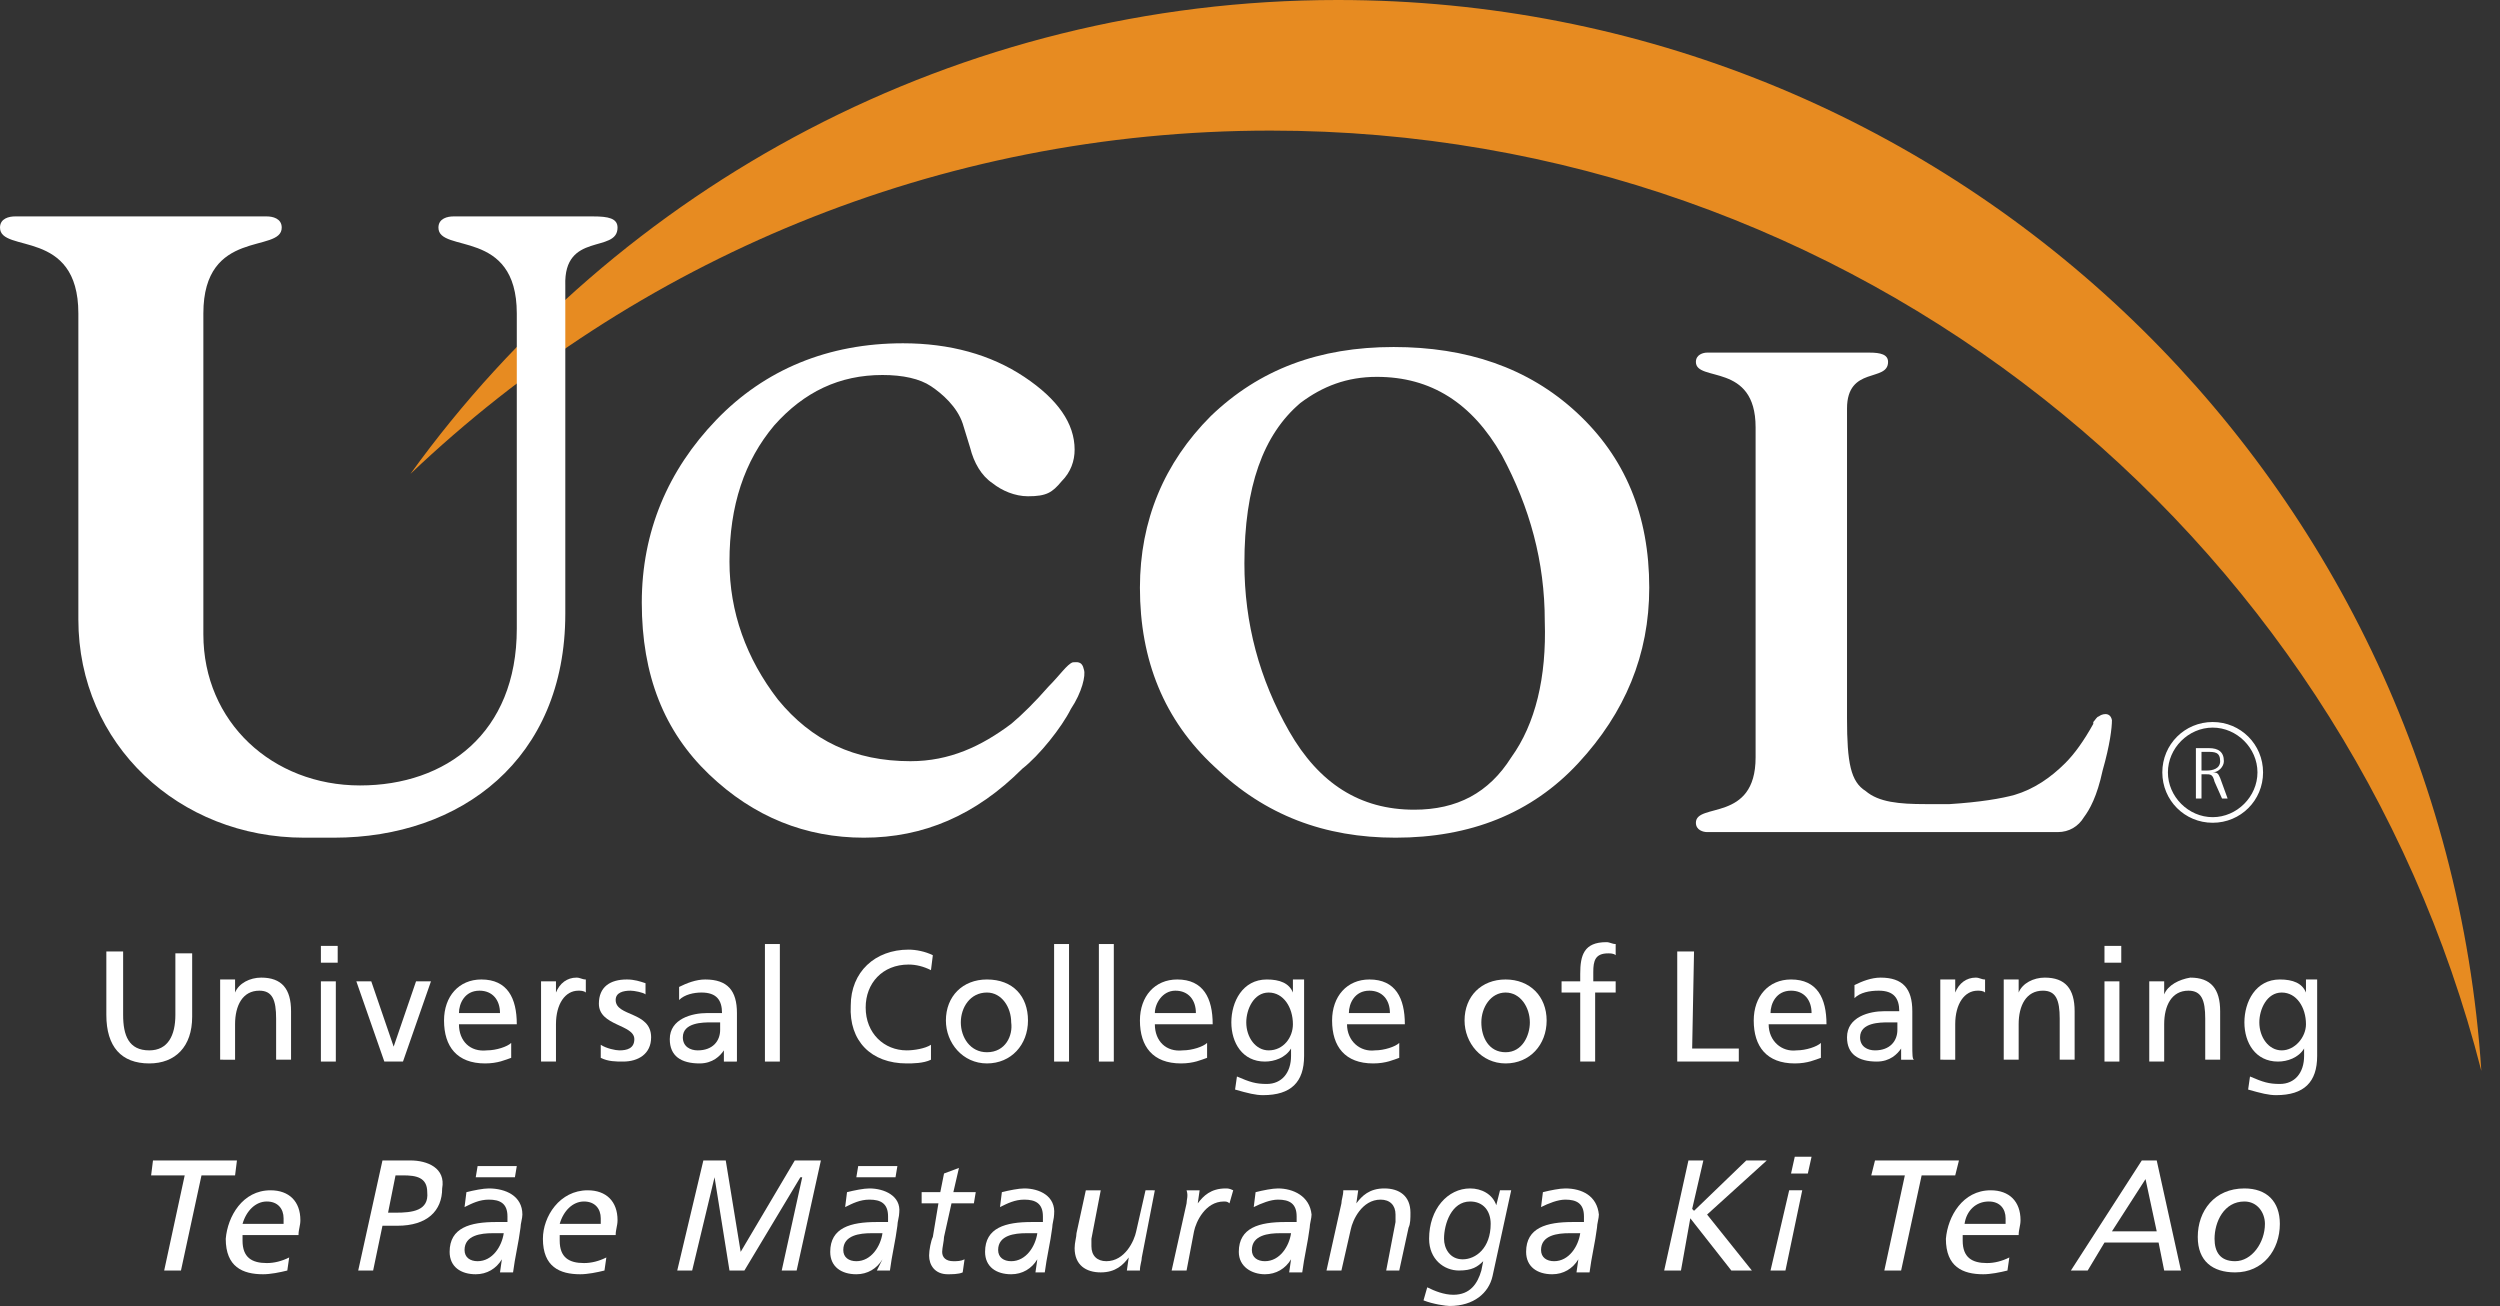 <?xml version="1.0" encoding="utf-8"?>
<!-- Generator: Adobe Illustrator 19.2.1, SVG Export Plug-In . SVG Version: 6.00 Build 0)  -->
<svg version="1.1" id="Layer_1" xmlns="http://www.w3.org/2000/svg" xmlns:xlink="http://www.w3.org/1999/xlink" x="0px" y="0px"
	 viewBox="0 0 134 70" style="enable-background:new 0 0 134 70;" xml:space="preserve">
<rect x="0" y="0" width="134" height="70" fill="#333333" stroke="none"/>
<style type="text/css">
	.st0{fill:#E78B21;}
	.st1{fill:#FFFFFF;}
</style>
<g>
	<path class="st0" d="M133,57.4c-7.4-29-33.7-50.4-64.9-50.4c-17.9,0-34.1,7-46.1,18.4C33.1,10,51.3,0,71.7,0
		C104.3,0,130.9,25.3,133,57.4"/>
	<path class="st1" d="M120.3,63.7c-1.6,0-2.5,1.2-2.5,2.6c0,1.3,0.8,1.9,2,1.9c1.5,0,2.4-1.2,2.4-2.6
		C122.2,64.4,121.5,63.7,120.3,63.7z M119.8,67.6c-0.8,0-1.1-0.5-1.1-1.2c0-0.9,0.5-2,1.6-2c0.7,0,1.1,0.6,1.1,1.2
		C121.4,66.6,120.7,67.6,119.8,67.6z"/>
	<path class="st1" d="M108.2,54.9c0-1,0.4-1.8,1.3-1.8c0.7,0,0.9,0.5,0.9,1.5l0,2.2h0.8l0-2.6c0-1.2-0.5-1.8-1.6-1.8
		c-0.6,0-1.2,0.3-1.4,0.8h0v-0.7h-0.8l0,4.3h0.8V54.9z"/>
	<path class="st1" d="M108.2,66.2c0-0.3,0.1-0.5,0.1-0.8c0-1-0.6-1.6-1.6-1.6c-1.5,0-2.3,1.4-2.4,2.6c0,1.5,0.9,1.9,2,1.9
		c0.4,0,0.9-0.1,1.3-0.2l0.1-0.7c-0.4,0.2-0.8,0.3-1.2,0.3c-0.8,0-1.3-0.3-1.3-1.2c0-0.1,0-0.2,0-0.3H108.2z M106.6,64.4
		c0.6,0,0.9,0.4,0.9,0.9c0,0.1,0,0.2,0,0.3h-2.2C105.4,64.9,105.9,64.4,106.6,64.4z"/>
	<path class="st1" d="M104.8,56.9v-2c0-1.1,0.5-1.8,1.2-1.8c0.1,0,0.3,0,0.4,0.1l0-0.7c-0.2,0-0.3-0.1-0.5-0.1
		c-0.5,0-0.9,0.3-1.1,0.8h0v-0.7H104v4.3H104.8z"/>
	<polygon class="st1" points="100.3,63 102.1,63 101,68.1 101.9,68.1 103,63 104.8,63 105,62.2 100.5,62.2 	"/>
	<path class="st1" d="M102.5,56v-1.8c0-1.2-0.5-1.8-1.7-1.8c-0.5,0-1,0.2-1.4,0.4l0,0.7c0.3-0.3,0.8-0.4,1.3-0.4
		c0.8,0,1.1,0.4,1.1,1.1c-0.3,0-0.5,0-0.8,0c-0.8,0-2,0.3-2,1.4c0,0.9,0.6,1.3,1.6,1.3c0.7,0,1.1-0.4,1.3-0.7h0l0,0.6h0.7
		C102.5,56.8,102.5,56.5,102.5,56z M101.7,55.2c0,0.6-0.4,1.1-1.2,1.1c-0.4,0-0.8-0.2-0.8-0.7c0-0.8,1.1-0.8,1.5-0.8
		c0.2,0,0.3,0,0.5,0V55.2z"/>
	<path class="st1" d="M94.8,54.9h3.1c0-1.4-0.5-2.4-1.9-2.4c-1.2,0-2,0.9-2,2.2c0,1.4,0.7,2.3,2.2,2.3c0.7,0,1.1-0.2,1.4-0.3v-0.8
		c-0.2,0.2-0.8,0.4-1.3,0.4C95.5,56.4,94.8,55.8,94.8,54.9z M96,53.1c0.7,0,1.1,0.5,1.1,1.2h-2.2C94.9,53.8,95.2,53.1,96,53.1z"/>
	<polygon class="st1" points="96,62.9 96.9,62.9 97.1,62 96.2,62 	"/>
	<polygon class="st1" points="95.9,63.8 94.9,68.1 95.7,68.1 96.6,63.8 	"/>
	<path class="st1" d="M85.4,52.6v-0.5c0-0.6,0.1-1,0.8-1c0.1,0,0.3,0,0.4,0.1l0-0.6c-0.2,0-0.3-0.1-0.5-0.1c-1.2,0-1.4,0.7-1.4,1.7
		v0.4h-1v0.6h1l0,3.7h0.8v-3.7h1.1v-0.6H85.4z"/>
	<path class="st1" d="M83.9,63.7c-0.3,0-0.8,0.1-1.2,0.2l-0.1,0.8c0.4-0.2,0.9-0.4,1.3-0.4c0.6,0,1,0.2,1,0.9c0,0.1,0,0.2,0,0.3
		c-0.2,0-0.4,0-0.6,0c-1.4,0-2.5,0.3-2.5,1.6c0,0.8,0.6,1.2,1.4,1.2c0.6,0,1.1-0.3,1.4-0.8h0l-0.1,0.7h0.7c0.1-0.8,0.3-1.6,0.4-2.4
		c0-0.2,0.1-0.5,0.1-0.7C85.6,64.1,84.8,63.7,83.9,63.7z M83.3,67.6c-0.4,0-0.7-0.2-0.7-0.6c0-0.8,0.9-0.9,1.5-0.9h0.6
		C84.6,66.8,84.1,67.6,83.3,67.6z"/>
	<path class="st1" d="M80.7,52.5c-1.3,0-2.2,0.9-2.2,2.2c0,1.2,0.9,2.3,2.2,2.3c1.3,0,2.2-1,2.2-2.3C82.9,53.4,82,52.5,80.7,52.5z
		 M80.7,56.4c-0.9,0-1.3-0.8-1.3-1.6c0-0.8,0.5-1.6,1.3-1.6c0.8,0,1.3,0.8,1.3,1.6C82,55.5,81.6,56.4,80.7,56.4z"/>
	<path class="st1" d="M80.4,63.8l-0.2,0.8h0c-0.2-0.6-0.8-0.9-1.4-0.9c-1.2,0-2.2,1.1-2.2,2.7c0,1.1,0.8,1.7,1.6,1.7
		c0.7,0,1-0.2,1.3-0.5h0l-0.1,0.5c-0.2,0.7-0.6,1.3-1.5,1.3c-0.5,0-1-0.2-1.4-0.4l-0.2,0.7c0.5,0.2,1.2,0.3,1.4,0.3
		c1.3,0,2.1-0.7,2.3-1.6l1-4.6H80.4z M78.4,67.5c-0.7,0-1-0.6-1-1.1c0-0.8,0.4-2,1.4-2c0.7,0,1.1,0.5,1.1,1.2
		C79.9,66.9,79.1,67.5,78.4,67.5z"/>
	<path class="st1" d="M71.9,64.5l-0.8,3.6h0.8l0.5-2.2c0.1-0.5,0.6-1.6,1.6-1.6c0.5,0,0.8,0.3,0.8,0.8c0,0.1,0,0.3,0,0.4l-0.5,2.6
		H75l0.5-2.3c0.1-0.2,0.1-0.5,0.1-0.8c0-0.9-0.6-1.3-1.4-1.3c-0.8,0-1.2,0.4-1.5,0.8h0l0.1-0.7H72C72,64.1,71.9,64.3,71.9,64.5"/>
	<path class="st1" d="M72.2,54.9h3.1c0-1.4-0.5-2.4-1.9-2.4c-1.2,0-2,0.9-2,2.2c0,1.4,0.7,2.3,2.2,2.3c0.7,0,1.1-0.2,1.4-0.3v-0.8
		c-0.2,0.2-0.8,0.4-1.3,0.4C72.9,56.4,72.2,55.8,72.2,54.9z M73.4,53.1c0.7,0,1.1,0.5,1.1,1.2h-2.2C72.3,53.8,72.6,53.1,73.4,53.1z"
		/>
	<path class="st1" d="M68.5,63.7c-0.3,0-0.8,0.1-1.2,0.2l-0.1,0.8c0.4-0.2,0.9-0.4,1.3-0.4c0.6,0,1,0.2,1,0.9c0,0.1,0,0.2,0,0.3
		c-0.2,0-0.4,0-0.6,0c-1.4,0-2.5,0.3-2.5,1.6c0,0.8,0.7,1.2,1.4,1.2c0.6,0,1.1-0.3,1.4-0.8h0l-0.1,0.7h0.7c0.1-0.8,0.3-1.6,0.4-2.4
		c0-0.2,0.1-0.5,0.1-0.7C70.2,64.1,69.3,63.7,68.5,63.7z M67.8,67.6c-0.4,0-0.7-0.2-0.7-0.6c0-0.8,0.9-0.9,1.5-0.9h0.6
		C69.1,66.8,68.6,67.6,67.8,67.6z"/>
	<path class="st1" d="M69.3,52.6l0,0.6h0c-0.2-0.5-0.7-0.7-1.4-0.7c-1.3,0-1.9,1.2-1.9,2.3c0,1.1,0.6,2.1,1.8,2.1
		c0.5,0,1.1-0.2,1.4-0.7h0v0.4c0,0.9-0.5,1.5-1.3,1.5c-0.6,0-0.9-0.1-1.6-0.4l-0.1,0.7c0.7,0.2,1.1,0.3,1.5,0.3
		c1.5,0,2.2-0.7,2.2-2.1v-4.1H69.3z M68,56.3c-0.7,0-1.2-0.7-1.2-1.5c0-0.7,0.4-1.6,1.2-1.6c0.8,0,1.3,0.8,1.3,1.7
		C69.3,55.6,68.8,56.3,68,56.3z"/>
	<path class="st1" d="M63.6,64.5l-0.8,3.6h0.8l0.4-2.1c0.1-0.5,0.6-1.6,1.6-1.6c0.1,0,0.2,0,0.3,0.1l0.2-0.7
		c-0.2-0.1-0.3-0.1-0.4-0.1c-0.8,0-1.2,0.4-1.5,0.8h0l0.1-0.7h-0.7C63.7,64.1,63.6,64.3,63.6,64.5"/>
	<path class="st1" d="M54.9,63.7c-0.3,0-0.8,0.1-1.2,0.2l-0.1,0.8c0.4-0.2,0.8-0.4,1.3-0.4c0.6,0,1,0.2,1,0.9c0,0.1,0,0.2,0,0.3
		c-0.2,0-0.4,0-0.6,0c-1.4,0-2.5,0.3-2.5,1.6c0,0.8,0.6,1.2,1.4,1.2c0.6,0,1.1-0.3,1.4-0.8h0l-0.1,0.7H56c0.1-0.8,0.3-1.6,0.4-2.4
		c0-0.2,0.1-0.5,0.1-0.7C56.6,64.1,55.7,63.7,54.9,63.7z M54.2,67.6c-0.4,0-0.7-0.2-0.7-0.6c0-0.8,0.9-0.9,1.5-0.9h0.6
		C55.5,66.8,55,67.6,54.2,67.6z"/>
	<rect x="56.5" y="50.6" class="st1" width="0.8" height="6.3"/>
	<path class="st1" d="M52.9,52.5c-1.3,0-2.2,0.9-2.2,2.2c0,1.2,0.9,2.3,2.2,2.3c1.3,0,2.2-1,2.2-2.3C55.1,53.4,54.3,52.5,52.9,52.5z
		 M52.9,56.4c-0.9,0-1.4-0.8-1.4-1.6c0-0.8,0.5-1.6,1.4-1.6c0.8,0,1.3,0.8,1.3,1.6C54.3,55.5,53.9,56.4,52.9,56.4z"/>
	<path class="st1" d="M49.4,64.5h0.9L50,66.3c-0.1,0.2-0.2,0.7-0.2,1c0,0.5,0.3,1,1,1c0.2,0,0.6,0,0.8-0.1l0.1-0.7
		c-0.2,0.1-0.4,0.1-0.6,0.1c-0.4,0-0.6-0.2-0.6-0.5c0-0.2,0.1-0.6,0.1-0.8l0.4-1.8h1.2l0.1-0.6h-1.2l0.3-1.3l-0.8,0.3l-0.2,1h-1
		L49.4,64.5z"/>
	<path class="st1" d="M48.6,57c0.3,0,0.9,0,1.3-0.2L49.9,56c-0.3,0.2-0.9,0.3-1.3,0.3c-1.2,0-2.2-0.9-2.2-2.3c0-1.3,0.9-2.3,2.3-2.3
		c0.4,0,0.8,0.1,1.2,0.3l0.1-0.8c-0.4-0.2-0.9-0.3-1.3-0.3c-1.8,0-3.1,1.2-3.1,3C45.5,55.8,46.7,57,48.6,57"/>
	<polygon class="st1" points="48.1,62.5 46,62.5 45.9,63.1 48,63.1 	"/>
	<path class="st1" d="M46.6,63.7c-0.3,0-0.8,0.1-1.2,0.2l-0.1,0.8c0.4-0.2,0.8-0.4,1.3-0.4c0.6,0,1,0.2,1,0.9c0,0.1,0,0.2,0,0.3
		c-0.2,0-0.4,0-0.6,0c-1.4,0-2.5,0.3-2.5,1.6c0,0.8,0.6,1.2,1.4,1.2c0.6,0,1.1-0.3,1.4-0.8h0L47,68.1h0.7c0.1-0.8,0.3-1.6,0.4-2.4
		c0-0.2,0.1-0.5,0.1-0.7C48.3,64.1,47.4,63.7,46.6,63.7z M45.9,67.6c-0.4,0-0.7-0.2-0.7-0.6c0-0.8,0.9-0.9,1.5-0.9h0.6
		C47.2,66.8,46.7,67.6,45.9,67.6z"/>
	<polygon class="st1" points="37.7,62.2 36.3,68.1 37.1,68.1 38.3,63.1 38.3,63.1 39.1,68.1 39.9,68.1 42.9,63.1 43,63.1 41.9,68.1 
		42.7,68.1 44,62.2 42.6,62.2 39.7,67.1 38.9,62.2 	"/>
	<rect x="41" y="50.6" class="st1" width="0.8" height="6.3"/>
	<path class="st1" d="M39.5,56.9c0-0.1,0-0.4,0-0.8v-1.8c0-1.2-0.5-1.8-1.7-1.8c-0.5,0-1,0.2-1.4,0.4l0,0.7c0.3-0.3,0.8-0.4,1.2-0.4
		c0.8,0,1.1,0.4,1.1,1.1c-0.3,0-0.5,0-0.8,0c-0.8,0-2,0.3-2,1.4c0,0.9,0.6,1.3,1.6,1.3c0.7,0,1.1-0.4,1.3-0.7h0v0.6H39.5z
		 M38.6,55.2c0,0.6-0.4,1.1-1.2,1.1c-0.4,0-0.8-0.2-0.8-0.7c0-0.8,1.1-0.8,1.5-0.8c0.2,0,0.3,0,0.5,0V55.2z"/>
	<path class="st1" d="M33,66.2c0-0.3,0.1-0.5,0.1-0.8c0-1-0.6-1.6-1.6-1.6c-1.5,0-2.4,1.4-2.4,2.6c0,1.5,0.9,1.9,2,1.9
		c0.4,0,0.9-0.1,1.3-0.2l0.1-0.7c-0.4,0.2-0.8,0.3-1.2,0.3c-0.8,0-1.3-0.3-1.3-1.2c0-0.1,0-0.2,0-0.3H33z M31.3,64.4
		c0.6,0,0.9,0.4,0.9,0.9c0,0.1,0,0.2,0,0.3H30C30.2,64.9,30.7,64.4,31.3,64.4z"/>
	<path class="st1" d="M29.7,52.6h-0.7v4.3h0.8v-2c0-1.1,0.5-1.8,1.2-1.8c0.1,0,0.3,0,0.4,0.1v-0.7c-0.2,0-0.3-0.1-0.5-0.1
		c-0.5,0-0.9,0.3-1.1,0.8h0V52.6z"/>
	<path class="st1" d="M26.2,63.7c-0.3,0-0.8,0.1-1.2,0.2l-0.1,0.8c0.4-0.2,0.8-0.4,1.3-0.4c0.6,0,1,0.2,1,0.9c0,0.1,0,0.2,0,0.3
		c-0.2,0-0.4,0-0.6,0c-1.4,0-2.5,0.3-2.5,1.6c0,0.8,0.6,1.2,1.4,1.2c0.6,0,1.1-0.3,1.4-0.8h0l-0.1,0.7h0.7c0.1-0.8,0.3-1.6,0.4-2.4
		c0-0.2,0.1-0.5,0.1-0.7C28,64.1,27.1,63.7,26.2,63.7z M25.6,67.6c-0.4,0-0.7-0.2-0.7-0.6c0-0.8,0.9-0.9,1.5-0.9H27
		C26.9,66.8,26.4,67.6,25.6,67.6z"/>
	<path class="st1" d="M24.6,54.9h3.1c0-1.4-0.5-2.4-1.9-2.4c-1.2,0-2,0.9-2,2.2c0,1.4,0.7,2.3,2.2,2.3c0.7,0,1.1-0.2,1.4-0.3v-0.8
		c-0.2,0.2-0.8,0.4-1.3,0.4C25.2,56.4,24.6,55.8,24.6,54.9z M25.7,53.1c0.7,0,1.1,0.5,1.1,1.2h-2.2C24.6,53.8,24.9,53.1,25.7,53.1z"
		/>
	<polygon class="st1" points="27.7,62.5 25.6,62.5 25.5,63.1 27.6,63.1 	"/>
	<path class="st1" d="M22,62.2h-1.5l-1.3,5.9h0.8l0.5-2.4h0.8c1.6,0,2.4-0.8,2.4-2C23.9,62.6,22.9,62.2,22,62.2z M21.2,65h-0.4
		l0.4-2h0.4c0.7,0,1.3,0.1,1.3,0.9C23,64.9,22.1,65,21.2,65z"/>
	<polygon class="st1" points="19.9,52.6 19.1,52.6 20.6,56.9 21.6,56.9 23.1,52.6 22.3,52.6 21.1,56.1 21.1,56.1 	"/>
	<rect x="17.2" y="52.6" class="st1" width="0.8" height="4.3"/>
	<rect x="17.2" y="50.7" class="st1" width="0.9" height="0.9"/>
	<path class="st1" d="M16,66.2c0-0.3,0.1-0.5,0.1-0.8c0-1-0.6-1.6-1.6-1.6c-1.5,0-2.3,1.4-2.4,2.6c0,1.5,0.9,1.9,2,1.9
		c0.4,0,0.9-0.1,1.3-0.2l0.1-0.7c-0.4,0.2-0.8,0.3-1.2,0.3c-0.8,0-1.3-0.3-1.3-1.2c0-0.1,0-0.2,0-0.3H16z M14.3,64.4
		c0.6,0,0.9,0.4,0.9,0.9c0,0.1,0,0.2,0,0.3H13C13.2,64.9,13.7,64.4,14.3,64.4z"/>
	<path class="st1" d="M12.6,56.9v-2c0-1,0.4-1.8,1.3-1.8c0.7,0,0.9,0.5,0.9,1.5v2.2h0.8l0-2.6c0-1.2-0.5-1.8-1.6-1.8
		c-0.6,0-1.2,0.3-1.4,0.8h0l0-0.7h-0.8l0,4.3H12.6z"/>
	<polygon class="st1" points="8.1,63 9.9,63 8.8,68.1 9.7,68.1 10.8,63 12.6,63 12.7,62.2 8.2,62.2 	"/>
	<path class="st1" d="M6.5,51H5.7l0,3.4C5.7,56.1,6.5,57,8,57c1.4,0,2.3-0.9,2.3-2.5l0-3.4H9.4v3.3c0,1.1-0.4,1.9-1.4,1.9
		c-1.1,0-1.4-0.8-1.4-1.9V51z"/>
	<path class="st1" d="M33.1,12.2c0-0.5-0.5-0.6-1.3-0.6h-7.5c-0.3,0-0.8,0.1-0.8,0.6c0,1.4,4.2,0,4.2,4.6l0,16.9
		c0,5.6-3.8,8.4-8.4,8.4c-4.7,0-8.4-3.4-8.4-8.1l0-17.2c0-4.6,4.2-3.2,4.2-4.6c0-0.5-0.5-0.6-0.8-0.6H0.8c-0.3,0-0.8,0.1-0.8,0.6
		c0,1.4,4.2,0,4.2,4.6l0,16.4c0,6.7,5.4,11.7,12.1,11.7l1.6,0c6.8,0,12.4-4.2,12.4-12l0-4l0-13.6C30.2,12.4,33.1,13.6,33.1,12.2"/>
	<path class="st1" d="M34.6,52.7c-0.3-0.1-0.6-0.2-1-0.2c-0.9,0-1.5,0.4-1.5,1.3c0,1.2,1.9,1.1,1.9,1.9c0,0.5-0.4,0.6-0.8,0.6
		c-0.2,0-0.7-0.1-1-0.3l0,0.7c0.4,0.2,0.8,0.2,1.2,0.2c0.8,0,1.5-0.4,1.5-1.3c0-1.4-1.9-1.1-1.9-2c0-0.4,0.4-0.5,0.8-0.5
		c0.2,0,0.7,0.1,0.8,0.2L34.6,52.7z"/>
	<path class="st1" d="M57.4,38c0.6-0.9,0.8-1.8,0.7-2.1c-0.1-0.5-0.4-0.4-0.6-0.4c-0.3,0.1-0.7,0.7-1.3,1.3c-0.7,0.8-1.4,1.5-2,2
		c-1.6,1.2-3.3,2-5.4,2c-3,0-5.3-1.1-7.1-3.3c-1.7-2.2-2.6-4.7-2.6-7.4c0-3,0.8-5.4,2.4-7.3c1.6-1.8,3.5-2.7,5.8-2.7
		c1.1,0,2,0.2,2.6,0.6c0.6,0.4,1.4,1.1,1.7,2l0.4,1.3c0.2,0.8,0.6,1.5,1.2,1.9c0.5,0.4,1.2,0.7,1.9,0.7c1,0,1.3-0.2,1.8-0.8
		c0.5-0.5,0.7-1.1,0.7-1.7c0-1.4-0.9-2.7-2.7-3.9c-1.8-1.2-4-1.8-6.5-1.8c-4,0-7.4,1.4-10,4.1c-2.6,2.7-4,6-4,9.8
		c0,3.9,1.2,6.9,3.6,9.2c2.4,2.3,5.2,3.4,8.3,3.4c3.2,0,6-1.2,8.5-3.7C55.7,40.5,56.9,39,57.4,38"/>
	<rect x="58.9" y="50.6" class="st1" width="0.8" height="6.3"/>
	<path class="st1" d="M61.4,63.8L60.9,66c-0.1,0.5-0.6,1.6-1.6,1.6c-0.5,0-0.8-0.3-0.8-0.8c0-0.1,0-0.3,0-0.4l0.5-2.6h-0.8l-0.5,2.3
		c0,0.2-0.1,0.5-0.1,0.8c0,0.9,0.6,1.3,1.4,1.3c0.8,0,1.2-0.4,1.5-0.8h0l-0.1,0.7h0.7c0-0.3,0.1-0.5,0.1-0.7l0.7-3.6H61.4z"/>
	<path class="st1" d="M61.9,54.9H65c0-1.4-0.5-2.4-1.9-2.4c-1.2,0-2,0.9-2,2.2c0,1.4,0.7,2.3,2.2,2.3c0.7,0,1.1-0.2,1.4-0.3v-0.8
		c-0.2,0.2-0.8,0.4-1.3,0.4C62.5,56.4,61.9,55.8,61.9,54.9z M63,53.1c0.7,0,1.1,0.5,1.1,1.2h-2.2C61.9,53.8,62.3,53.1,63,53.1z"/>
	<path class="st1" d="M84.5,22.1c-2.6-2.4-5.9-3.5-9.8-3.5c-4,0-7.2,1.2-9.8,3.7c-2.5,2.5-3.8,5.6-3.8,9.2c0,3.9,1.3,7.1,4,9.6
		c2.7,2.6,5.9,3.8,9.7,3.8c4,0,7.3-1.3,9.8-4c2.5-2.7,3.8-5.8,3.8-9.4C88.4,27.6,87.1,24.5,84.5,22.1z M81,40.6
		c-1.2,1.9-2.9,2.8-5.2,2.8c-2.9,0-5.1-1.4-6.7-4.2c-1.6-2.8-2.4-5.8-2.4-9c0-4.1,1-6.9,3-8.6c1.2-0.9,2.5-1.4,4.1-1.4
		c2.9,0,5.1,1.4,6.7,4.2c1.5,2.8,2.3,5.7,2.3,8.9C82.9,36.3,82.3,38.8,81,40.6z"/>
	<polygon class="st1" points="90.5,62.2 89.2,68.1 90.1,68.1 90.6,65.3 92.8,68.1 93.9,68.1 91.5,65.1 94.7,62.2 93.6,62.2 
		90.8,64.9 90.7,64.8 91.3,62.2 	"/>
	<polygon class="st1" points="93.2,56.2 90.7,56.2 90.8,51 89.9,51 89.9,56.9 93.2,56.9 	"/>
	<path class="st1" d="M112.7,41.3c0.4-1.4,0.5-2.3,0.5-2.7c-0.1-0.5-0.6-0.3-0.7-0.2c-0.1,0-0.2,0.2-0.3,0.3l0,0.1
		c-0.5,0.9-1,1.6-1.5,2.1c-0.8,0.8-1.7,1.4-2.7,1.7c-0.7,0.2-1.9,0.4-3.5,0.5h-1.3c-1.4,0-2.5-0.1-3.2-0.7c-0.8-0.5-1-1.5-1-3.9
		l0-16.6c0-2.3,2.2-1.4,2.2-2.5c0-0.4-0.4-0.5-1-0.5h-8.7c-0.2,0-0.6,0.1-0.6,0.5c0,1.1,3.2,0,3.2,3.5v17.7c0,3.5-3.2,2.4-3.2,3.5
		c0,0.4,0.4,0.5,0.6,0.5l18.8,0c0.6,0,1.1-0.3,1.4-0.8C112,43.4,112.4,42.7,112.7,41.3"/>
	<rect x="112.8" y="50.7" class="st1" width="0.9" height="0.9"/>
	<rect x="112.8" y="52.6" class="st1" width="0.8" height="4.3"/>
	<path class="st1" d="M115.6,62.2h-0.8l-3.8,5.9h0.9l0.9-1.5h2.9l0.3,1.5h0.9L115.6,62.2z M113.2,66l1.8-2.8l0.6,2.8H113.2z"/>
	<path class="st1" d="M116,53.3L116,53.3l0-0.7h-0.8l0,4.3h0.8v-2c0-1,0.4-1.8,1.3-1.8c0.7,0,0.9,0.5,0.9,1.5v2.2h0.8v-2.6
		c0-1.2-0.5-1.8-1.6-1.8C116.8,52.5,116.2,52.8,116,53.3"/>
	<path class="st1" d="M123.6,52.6l0,0.6h0c-0.2-0.5-0.7-0.7-1.4-0.7c-1.3,0-1.9,1.2-1.9,2.3c0,1.1,0.6,2.1,1.8,2.1
		c0.5,0,1.1-0.2,1.4-0.7h0l0,0.4c0,0.9-0.5,1.5-1.3,1.5c-0.6,0-0.9-0.1-1.6-0.4l-0.1,0.7c0.7,0.2,1.1,0.3,1.5,0.3
		c1.5,0,2.2-0.7,2.2-2.1v-4.1H123.6z M122.3,56.3c-0.7,0-1.2-0.7-1.2-1.5c0-0.7,0.4-1.6,1.2-1.6c0.8,0,1.3,0.8,1.3,1.7
		C123.6,55.6,123,56.3,122.3,56.3z"/>
	<path class="st1" d="M118.6,38.7c-1.5,0-2.7,1.2-2.7,2.7c0,1.5,1.2,2.7,2.7,2.7c1.5,0,2.7-1.2,2.7-2.7
		C121.3,39.9,120.1,38.7,118.6,38.7z M118.6,43.8c-1.3,0-2.4-1.1-2.4-2.4c0-1.3,1.1-2.4,2.4-2.4c1.3,0,2.4,1.1,2.4,2.4
		C121,42.7,119.9,43.8,118.6,43.8z"/>
	<path class="st1" d="M119,41.7c-0.1-0.2-0.1-0.3-0.4-0.3v0c0.3,0,0.6-0.3,0.6-0.6c0-0.5-0.3-0.7-0.8-0.7h-0.7v2.7h0.3v-1.3h0.2
		c0.3,0,0.4,0,0.5,0.4l0.4,0.9h0.3L119,41.7z M118,41.3v-1h0.3c0.4,0,0.7,0,0.7,0.5c0,0.4-0.4,0.5-0.7,0.5H118z"/>
</g>
</svg>
